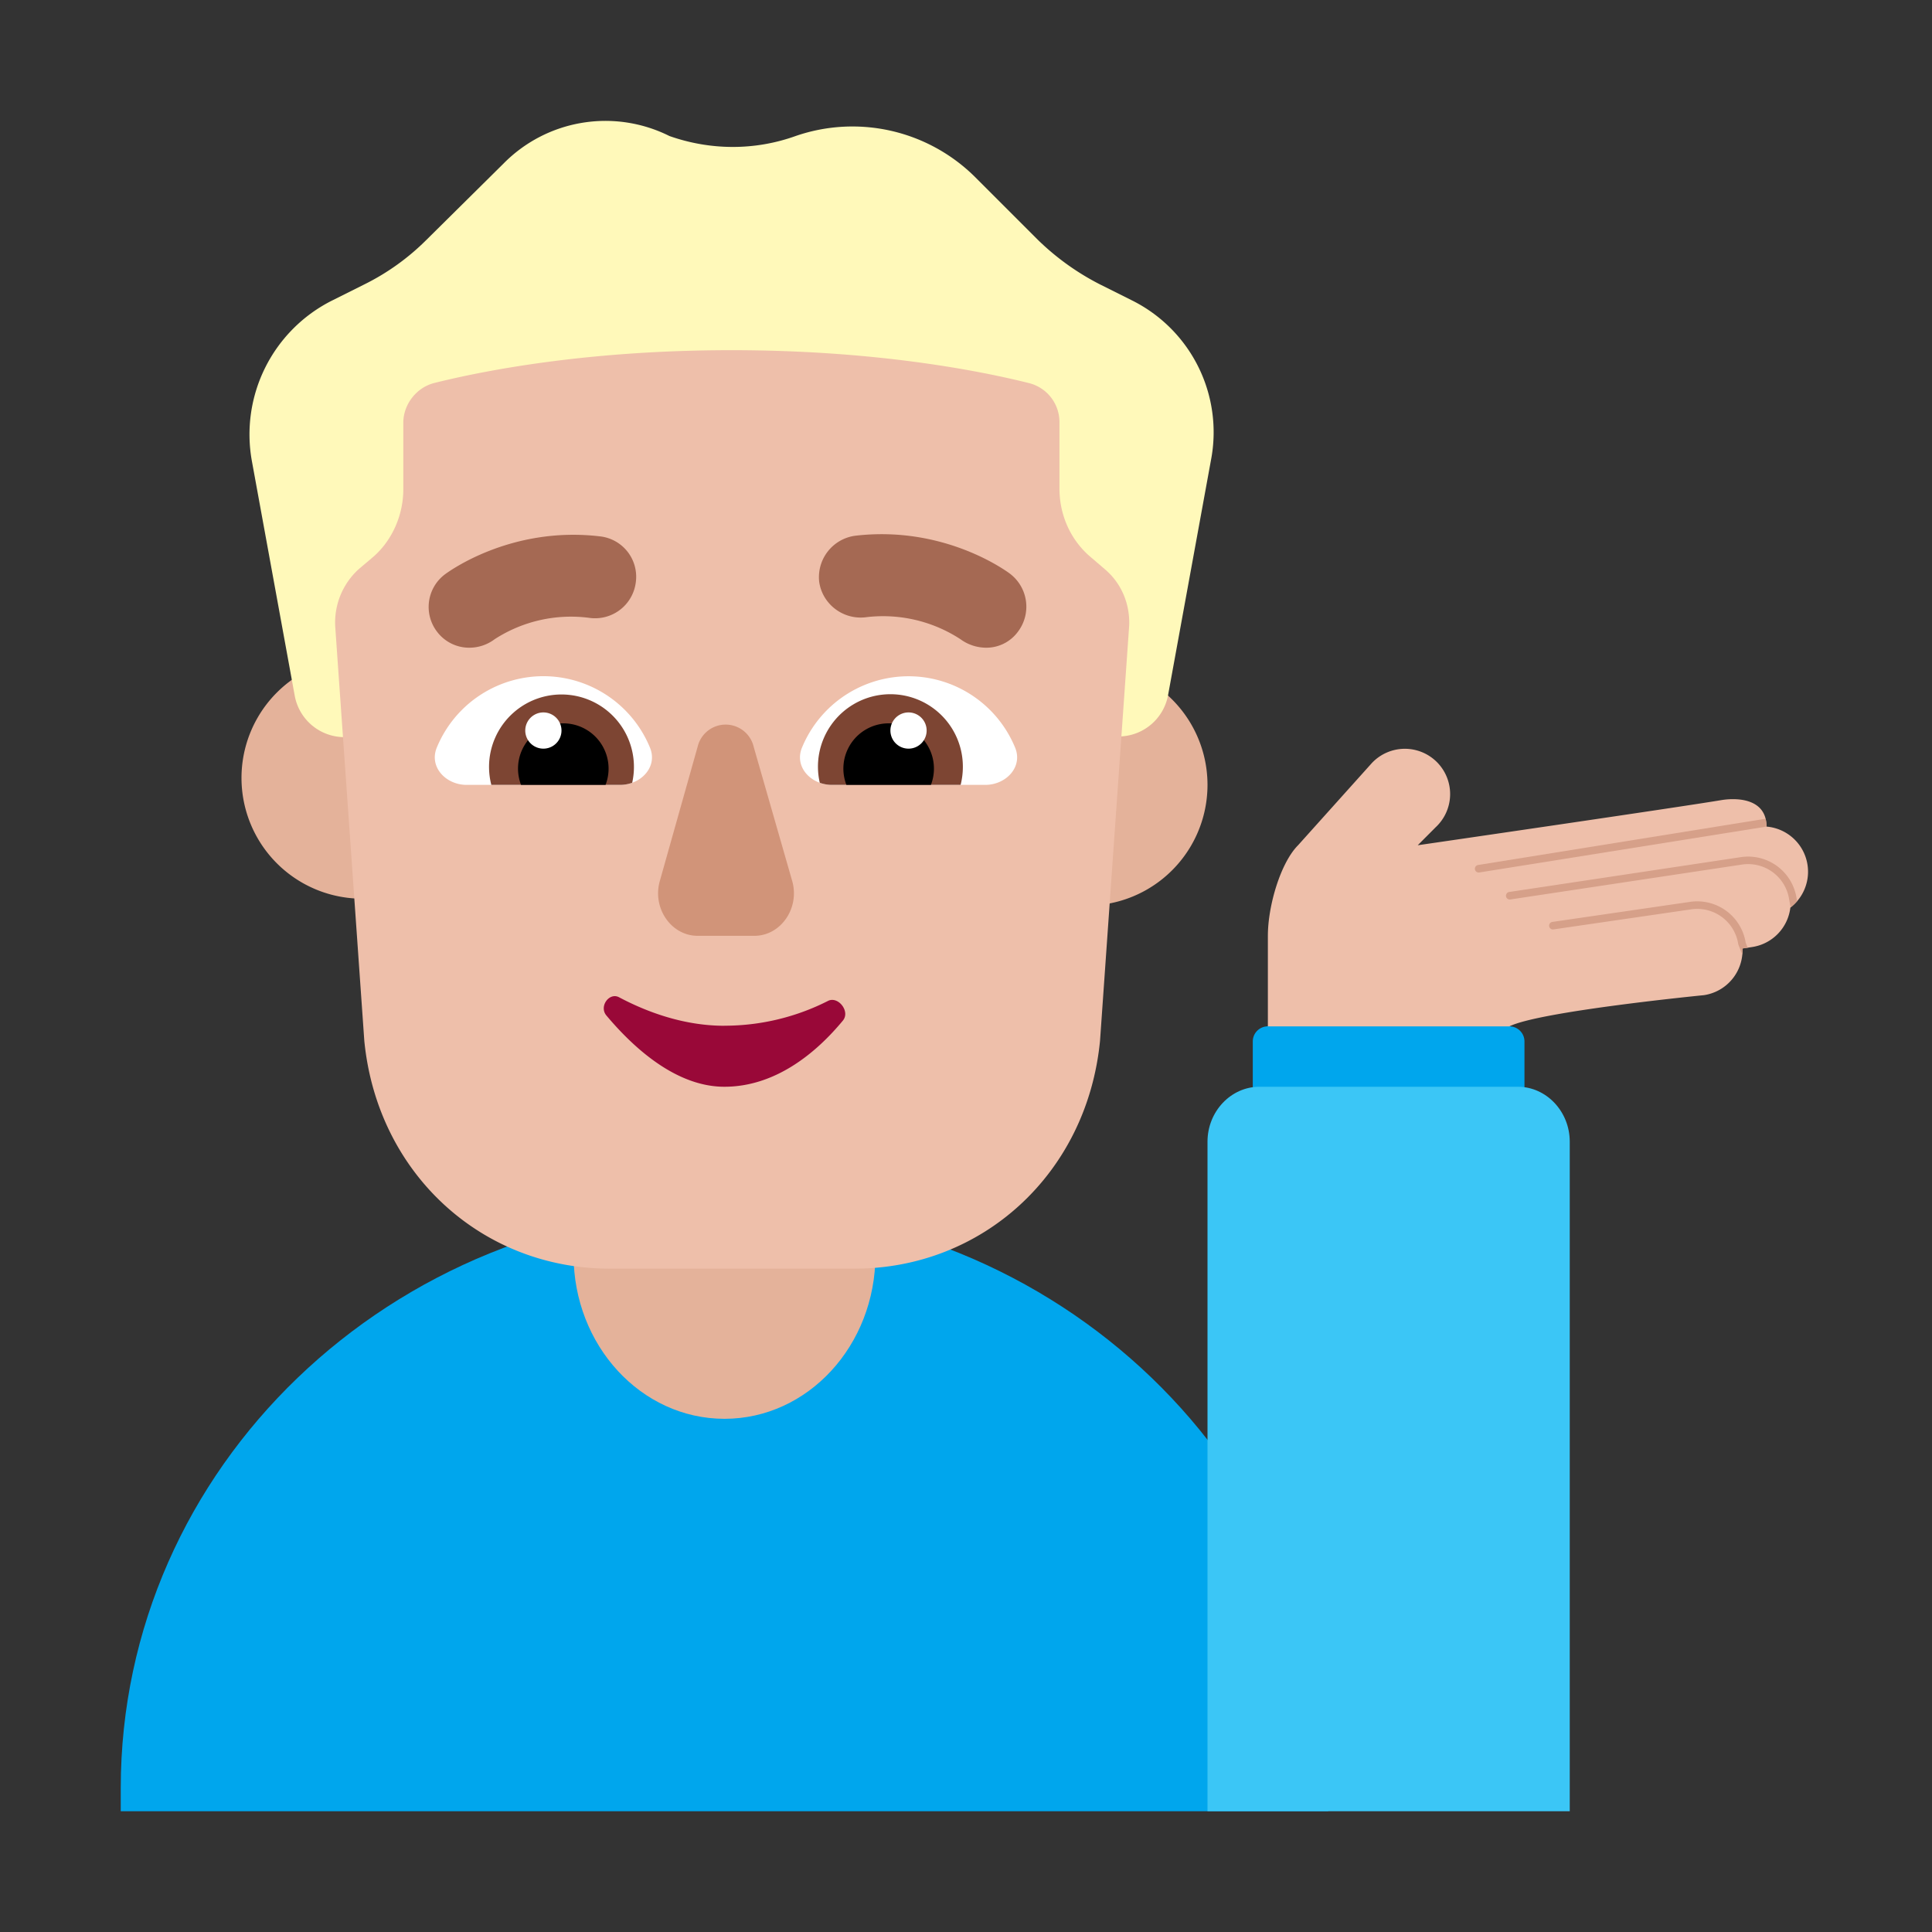 <svg width="32" height="32" fill="none" xmlns="http://www.w3.org/2000/svg"><rect width="100%" height="100%" fill="#333333" stroke="none"/><path d="M8 12.885a2 2 0 1 1-4 0 2 2 0 0 1 4 0ZM20 13a2 2 0 1 1-4 0 2 2 0 0 1 4 0Z" fill="#E4B29A"/><path d="M22 30v-.384C22 24.311 17.526 20 12 20c-5.526.01-10 4.311-10 9.616V30h20Z" fill="#00A6ED"/><path d="M12 23.5c-1.381 0-2.5-1.215-2.5-2.715V19h5v1.785c0 1.5-1.119 2.715-2.5 2.715Z" fill="#E4B29A"/><path d="m18.752 4.977-.532-.266a4.215 4.215 0 0 1-1.026-.735l-1.039-1.039a2.882 2.882 0 0 0-2.977-.684c-.671.241-1.406.241-2.09 0a2.369 2.369 0 0 0-2.748.456L7.06 3.976a3.902 3.902 0 0 1-1.026.735l-.532.266a2.481 2.481 0 0 0-1.33 2.66l.71 3.888a.837.837 0 0 0 .798.684c3.92 0 7.684-.012 12.894-.012a.836.836 0 0 0 .773-.684l.71-3.889a2.439 2.439 0 0 0-1.305-2.647Z" fill="#FFF9BA"/><path d="m5.587 10.873-.034-.488a1.194 1.194 0 0 1 .393-.962l.24-.203c.317-.279.494-.697.494-1.115V7.003c0-.304.216-.582.507-.658.81-.203 2.533-.545 4.927-.545 2.394 0 4.117.342 4.928.545a.666.666 0 0 1 .506.658v1.09c0 .43.178.836.494 1.114l.266.228c.269.232.408.57.395.924l-.483 6.879c-.216 2.204-1.951 3.775-4.066 3.775H10.1c-2.115 0-3.85-1.571-4.066-3.775l-.447-6.365Z" fill="#EEBFAA"/><path d="M25.045 17.004c-.03-.005-.06-.01-.087-.02l-1.882-.701-2.036.703c-.027.01-.054.013-.082.017a.25.25 0 0 0-.208.247V19h4.5v-1.75a.25.25 0 0 0-.205-.246Z" fill="#00A6ED"/><path d="M26 30V18.91c0-.5-.387-.91-.86-.91h-4.28c-.473 0-.86.41-.86.91V30h6Z" fill="#3BC6F6"/><path d="M10.27 13c.345 0 .627-.297.496-.616a1.909 1.909 0 0 0-3.532 0c-.13.319.15.616.495.616h2.542ZM13.778 13c-.345 0-.626-.297-.495-.616a1.909 1.909 0 0 1 3.531 0c.131.319-.15.616-.495.616h-2.541Z" fill="#fff"/><path d="M8.1 12.7c0 .104.013.204.038.3h2.133a.59.59 0 0 0 .2-.035A1.2 1.2 0 1 0 8.1 12.7ZM15.948 12.7c0 .104-.013.204-.037.3h-2.133a.59.59 0 0 1-.2-.035 1.2 1.2 0 1 1 2.37-.265Z" fill="#7D4533"/><path d="M8.58 12.73c0 .095.018.186.05.27h1.4a.75.75 0 1 0-1.45-.27ZM15.469 12.73a.749.749 0 0 1-.05.27h-1.4a.75.75 0 1 1 1.45-.27Z" fill="#000"/><path d="M9.3 12.1a.3.3 0 1 1-.6 0 .3.3 0 0 1 .6 0ZM14.748 12.1a.3.3 0 1 0 .6 0 .3.3 0 0 0-.6 0Z" fill="#fff"/><path d="m11.555 12.368-.624 2.216c-.134.452.184.916.624.916h.94c.44 0 .758-.464.624-.916l-.636-2.216a.477.477 0 0 0-.928 0Z" fill="#D19479"/><path d="M15.912 10.59a.722.722 0 0 0 .415.138.648.648 0 0 0 .534-.266.686.686 0 0 0-.128-.956c-.043-.033-1.08-.809-2.572-.632a.693.693 0 0 0-.593.76c.05.365.386.63.761.591a2.343 2.343 0 0 1 1.583.365ZM7.238 10.462a.666.666 0 0 0 .544.266.694.694 0 0 0 .41-.14 2.326 2.326 0 0 1 1.578-.353.68.68 0 0 0 .761-.591.673.673 0 0 0-.593-.76c-1.49-.177-2.528.599-2.571.631a.675.675 0 0 0-.129.947Z" fill="#A56953"/><path d="M11.998 16.99c-.677 0-1.29-.231-1.744-.472-.163-.087-.337.152-.21.302.466.555 1.166 1.18 1.954 1.18.84 0 1.514-.553 1.963-1.096.126-.153-.08-.41-.246-.326a3.791 3.791 0 0 1-1.717.411Z" fill="#990838"/><path d="M22.72 12.641a.75.75 0 1 1 1.06 1.06l-.298.299s4.392-.639 5.043-.75c.296-.044.734 0 .734.441a.75.75 0 0 1 .395 1.342.75.75 0 0 1-.634.653l-.159.024a.75.75 0 0 1-.638.773S25.5 16.75 25 17h-4v-1.5c0-.5.212-1.212.5-1.5l1.22-1.359Z" fill="#EEBFAA"/><path d="M29.766 14.926a.76.76 0 0 1-.109.104l-.023-.132a.687.687 0 0 0-.782-.578l-3.843.579a.063.063 0 0 1-.018-.124l3.842-.578a.812.812 0 0 1 .924.681l.009.048Z" fill="#D6A089"/><path d="m28.947 15.697-.086.013a.743.743 0 0 1-.003.102l-.065-.166-.002-.007a.687.687 0 0 0-.782-.577l-2.279.332a.062.062 0 0 1-.018-.124l2.279-.332a.813.813 0 0 1 .923.675l.033.084ZM29.244 13.561a.53.53 0 0 1 .015.13l-4.758.76a.062.062 0 1 1-.019-.124l4.762-.766Z" fill="#D6A089"/></svg>